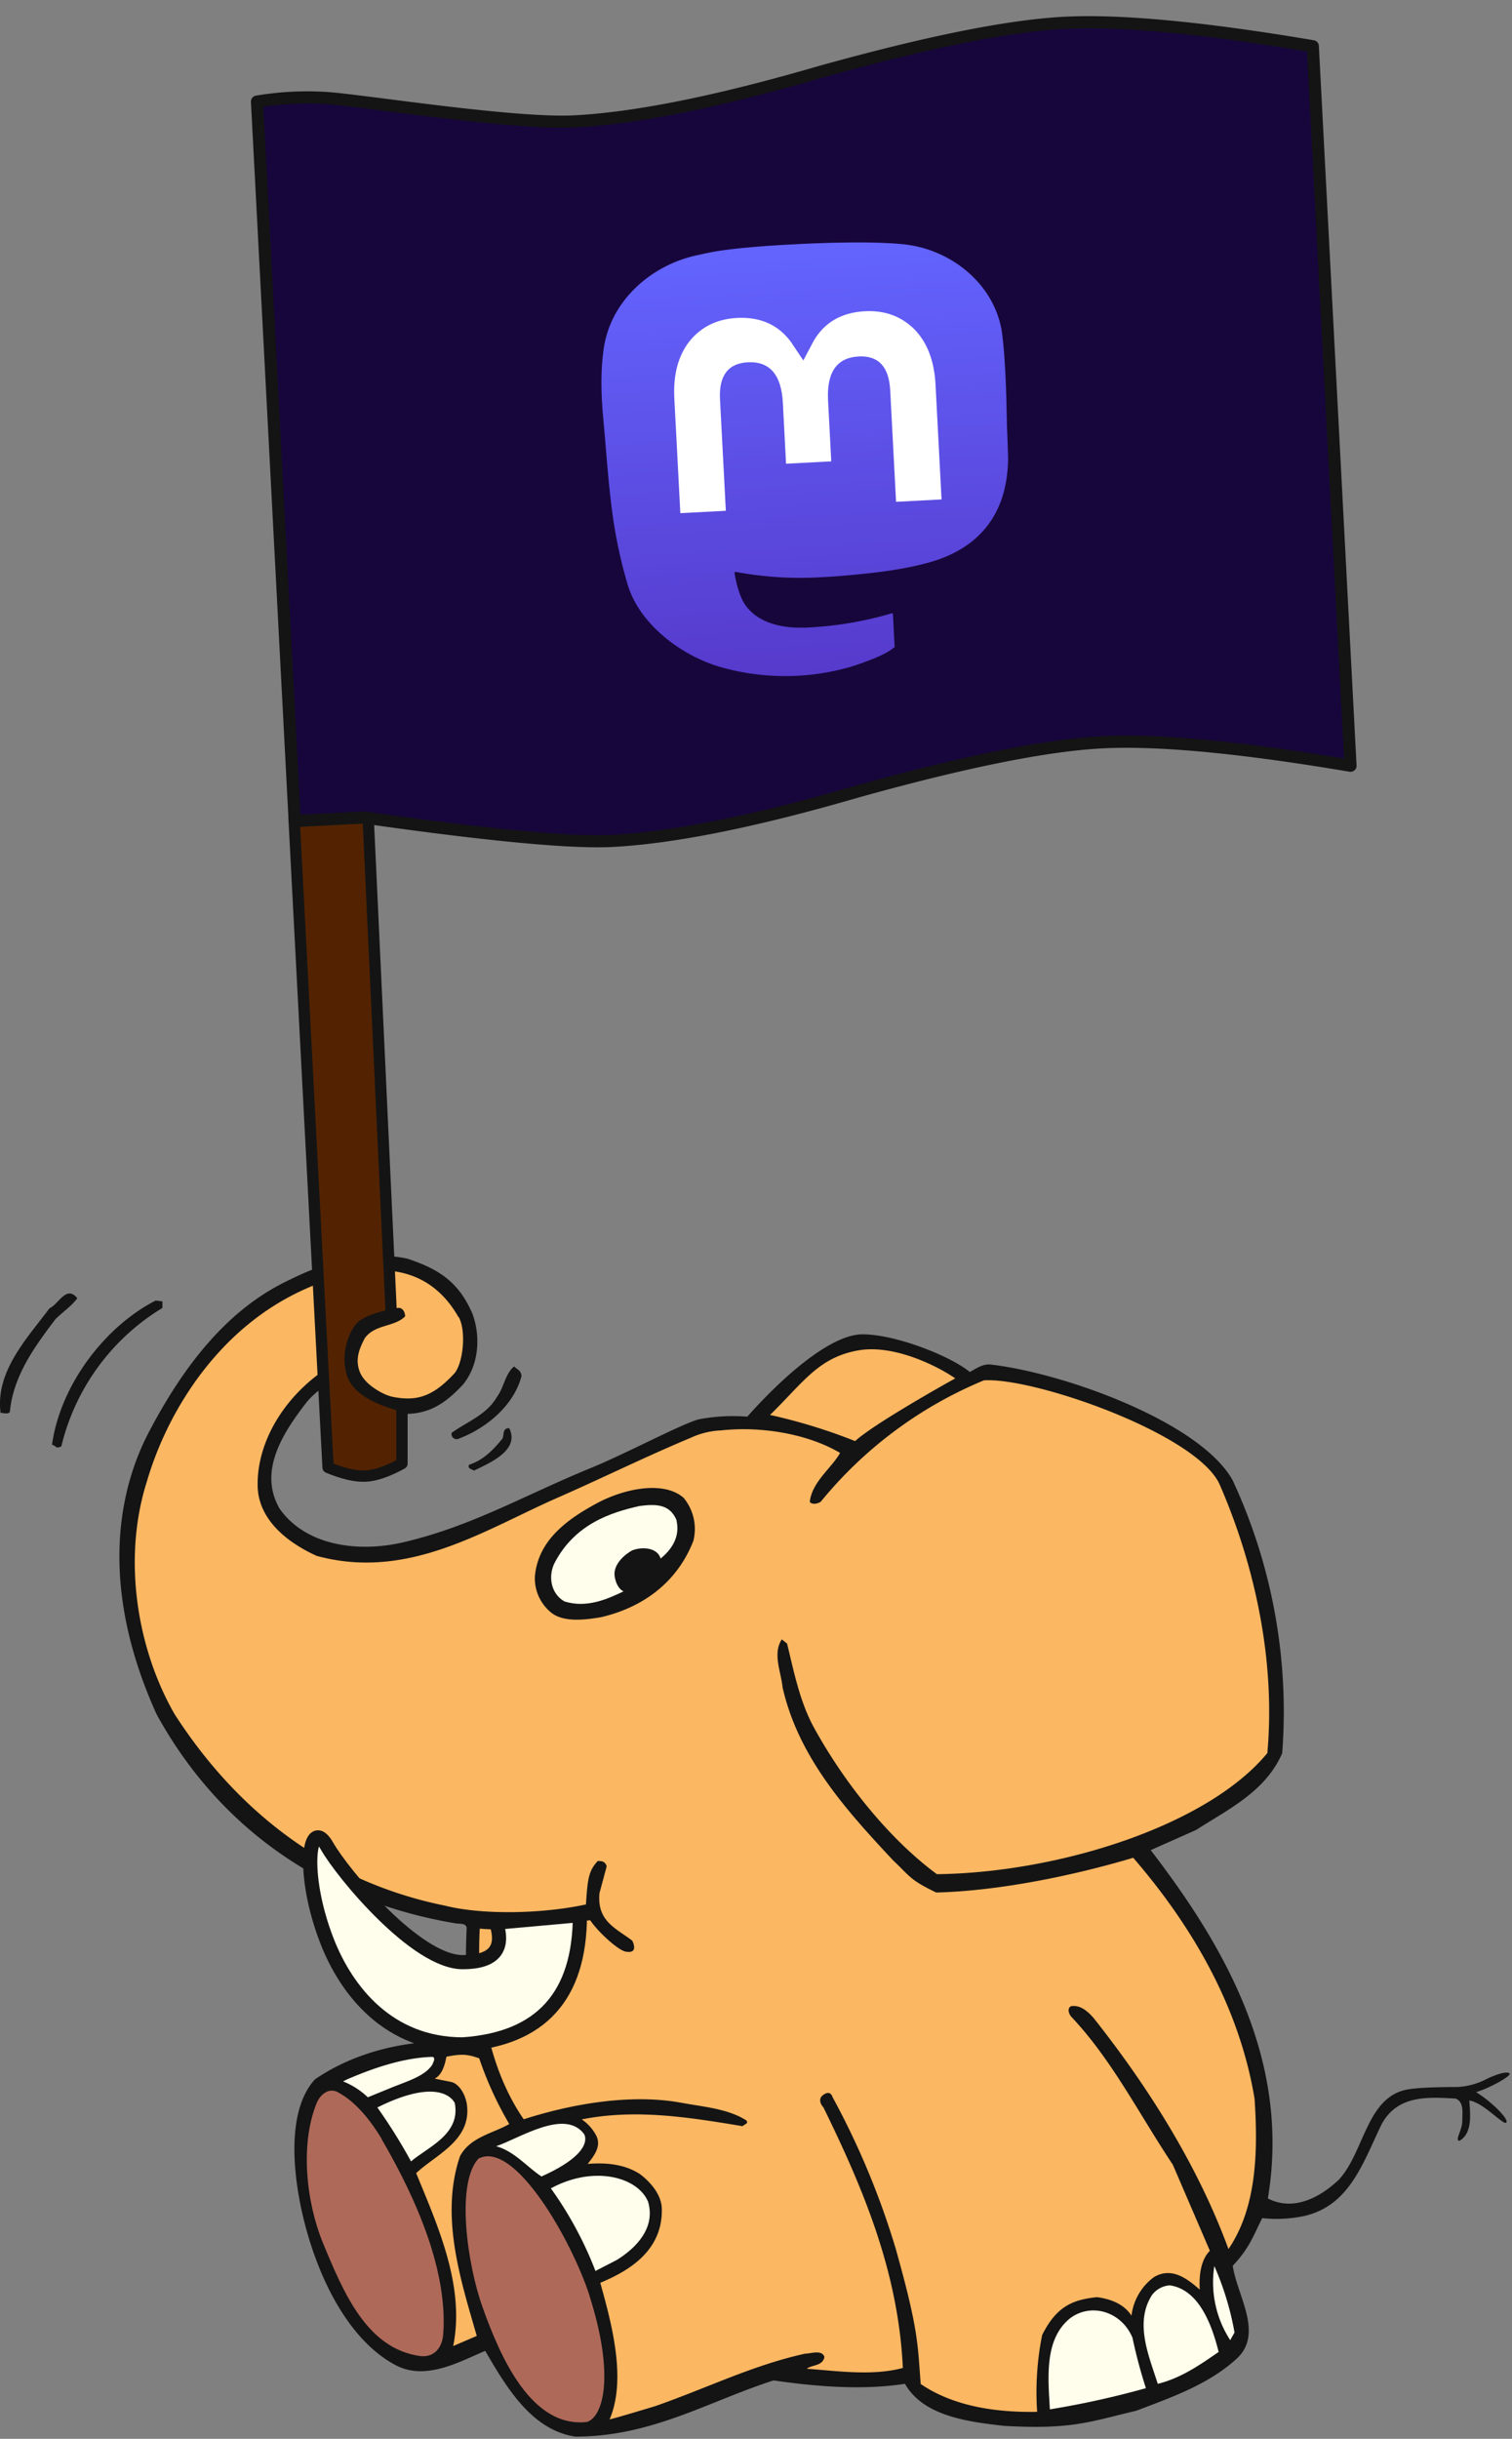 <svg xmlns="http://www.w3.org/2000/svg" xmlns:xlink="http://www.w3.org/1999/xlink" width="374" height="603"><rect width="100%" height="100%" fill="#808080" stroke="none"/><defs><linearGradient id="c" x1="50%" x2="50%" y1="0%" y2="100%"><stop offset="0%" stop-color="#6364FF"/><stop offset="100%" stop-color="#563ACC"/></linearGradient><path id="a" d="M78.21 196.14c15.2 0 35.58-3 61.1-9 26.89-6 47.26-9 61.1-9 13.86 0 34.22 3 61.11 9V9c-26.89-6-47.25-9-61.1-9-13.85 0-34.22 3-61.1 9-25.53 6-45.9 9-61.1 9C63 18 25.53 9.96 17.1 9A75.7 75.7 0 0 0 0 9v178.14h17.1c30.6 6 50.97 9 61.11 9Z"/></defs><g fill="none" fill-rule="evenodd"><path fill="#141414" fill-rule="nonzero" d="M117.01 325.26c1.68 4.8 1.71 11.9-2.45 17.03-5.24 5.63-10.18 8.61-19.35 6.73-3.93-1.88-8.13-3.33-10-8.54a19.76 19.76 0 0 0-9.39 6.25c-5.63 7.3-12.08 16.89-6.66 26.28 6.45 9.16 19.28 10.88 30.33 8.38 17.1-3.93 30.39-11.79 46.59-18.4 8.88-3.63 22.9-11.14 26.89-12.09 3.91-.73 7.9-.94 11.87-.63 9.86-11.05 21.13-20.36 28.5-20.36 8.2 0 21.75 5.36 26.54 9.31 1.63-.85 3.22-2.08 5.24-1.83 18.02 2.08 51.61 14.14 59.74 28.52a135.66 135.66 0 0 1 12.3 67.56c-4.17 9.6-13.56 13.97-21.27 18.97l-11.26 5c18.76 24.4 34.6 52.55 28.98 86.12 6.46 3.34 13.09-.42 17.51-4.59 6.26-6.67 6.83-20.1 16.57-22.26 3.4-.76 12.79-.7 12.79-.7a17.6 17.6 0 0 0 7.33-2.03s4.6-2.24 5.63-1.31c.3.69-5.24 3.75-8.34 4.6 3.44 2.06 8.12 6.54 7.51 7.5-.6.95-5.43-4.8-9.16-5.43.21 3.34.84 8.14-2.5 10-1.13-.33.78-2.54.76-5.12 0-1.92.44-4.5-1.64-5.35-6.85-.39-14.4-.94-18.33 6.37-4.58 9.39-7.85 20.15-19.23 22.68-3.39.7-6.86.88-10.3.5-2.2 4.4-3.19 7.47-7.28 11.78 1.03 7.3 7.7 16.68 1.03 22.93-7.08 6.47-16.16 9.59-24.87 12.91-11.79 2.8-15.98 4.69-32.74 3.75-8.48-.98-19.91-2.27-24.5-10.4-10.62 1.66-22.51.63-32.51-.84-16.26 5.24-30.12 13.9-49.06 13.9-10.83-1.67-17.02-12.22-22.26-21.2-6.05 2.5-14.58 7.5-22.1 3.56-12.02-6.32-19.8-22.54-23.26-38.06-2.62-11.97-3.15-25.62 3.24-32.63 10.63-7.3 24.88-10.48 39.41-9.17-2.1-8.74-2.3-19.17-1.88-28.14 0-1.46-1.88-1.05-2.92-1.3-31.27-5.25-57.76-22.44-73.8-51.7-16.28-36-6.97-60.06-1.83-69.83 8.66-16.49 19.55-30.47 34.78-37.56 7.85-3.92 18.22-7.51 29.06-5.23 8.19 2.68 12.96 6.05 16.29 13.97"/><path fill="#FCB762" fill-rule="nonzero" d="M113.46 325.63c1.87 3.34 1.18 11.06-.98 13.85-5.63 6.1-9.77 7.26-16.64 5.6-2.71-1.31-6.26-3.34-7.1-6.68-.82-2.92.42-5.42 1.47-7.5 2.5-3.54 7.3-2.72 10-5.43 0-1.03-.63-2.29-1.87-2.08-5.42.42-10.84 2.08-13.1 7.5-.56 1.82-1 3.68-1.3 5.56-12.62 6.9-20.61 19.47-20.2 31.35.42 8.55 8.14 13.97 14.6 16.89 22.75 6.17 41.46-6.44 59.62-14.4 11.05-4.85 21.7-10.12 32.94-14.82a19.64 19.64 0 0 1 7.4-1.8c9.78-1.08 21.36.76 29.5 5.56-2.09 3.75-6.9 7.09-7.5 12.09.6.84 2.07.42 2.7 0a102.87 102.87 0 0 1 40.37-30.03c12.29-.82 52.7 13.23 58.32 25.75 8.55 19.64 13.88 43.28 11.79 66.41-14.81 17.96-51.61 29.57-81.73 29.94-11.89-8.76-23.1-22.83-30.6-36.59-3.33-6.24-4.8-13.55-6.46-20.43l-1.31-1.04c-2.3 3.54-.21 7.92.2 11.89 3.94 17.3 15.64 30.23 27.32 42.74 4.18 3.93 4.06 4.78 10.67 7.96 16.05-.4 34.77-4.41 48.74-8.59 14.59 16.9 26.27 36.91 30.02 59.63.83 12.72.62 26.7-6.46 37.12-7.5-20.43-19.64-39.83-33.35-57.12-1.47-1.68-3.34-3.34-5.63-2.92-1.05.61-.42 2.08.2 2.7 10.01 10.64 16.68 23.98 25.02 36.49l9.16 21.27c-2.3 2.29-2.71 6.25-2.5 9.6-3.13-2.72-6.89-5.64-11.26-3.14a13.84 13.84 0 0 0-5.63 9.59c-1.87-2.92-5.24-4.16-8.55-4.58-6.03.62-10.03 2.3-13.55 9.37a71.8 71.8 0 0 0-1.24 18.98c-10.48.2-20.85-1.46-28.8-6.88-.77-10.1-.58-13.46-6.1-33.17a195.56 195.56 0 0 0-15.7-37.75s-.44-1.87-2.26-.59c-1.82 1.28 0 3.12 0 3.12 9.8 20.02 18.55 40.66 19.64 64.42-7.71 2.1-17.1.63-23.76.21 1.24-1.03 3.93-.61 4.37-2.92-.61-1.87-3.32-.82-4.8-.82-13.08 2.92-23.64 8.25-36.89 12.92 0 0-9.6 2.92-11.46 3.34 4.21-9.8.62-23.36-2.3-33.78 6.55-2.74 15.5-7.64 15.22-18.34-.1-3.56-2.92-6.67-5.42-8.55-3.54-2.29-7.92-2.92-12.92-2.5 1.46-1.87 3.54-4.37 2.08-7.08a10.96 10.96 0 0 0-3.54-3.93c13.55-2.71 27.1-.42 39.82 1.68.2-.42 1.66-.63.83-1.47-4.6-2.92-10.84-3.34-16.26-4.37-12.93-2.3-27.7.58-38.75 4.13-9.17-13.34-11.7-31.24-10.87-47.14 9.39.84 18.55-1.05 27.31-2.08 2.3 3.33 7.03 7.4 8.68 7.74 3.57.73 1.72-2.7 1.72-2.7-4.16-3.13-8.73-4.83-8.1-11.72l1.79-6.65c-.42-1.25-1.17-1.31-2.21-1.31-2.32 2.46-2.52 4.62-2.92 10.74-10.84 2.35-25.64 2.62-34.82.31-27.92-5.63-50.65-22.1-66.91-47.32-9.38-16.27-12.93-38.58-6.88-57.56 4.59-15.63 14.01-30.3 26.27-39.82a61.96 61.96 0 0 1 25.63-11.89c11.89-2.08 20.14 2.25 25.14 11"/><path fill="#FCB762" fill-rule="nonzero" d="M236.24 340.83c-4.34 2.39-20.46 11.55-24.72 15.48a137.54 137.54 0 0 0-21.05-6.47c8.34-8.13 12.07-14.4 22.26-16.03 8.65-1.3 19.15 3.93 23.57 7"/><path fill="#141414" fill-rule="nonzero" d="M169.24 370.52A12.04 12.04 0 0 1 171.5 381c-4.17 10.63-12.93 16.57-22.93 18.87-3.76.62-8.97 1.3-12.09-1.04a10.94 10.94 0 0 1-4.18-8.97c.75-9.17 8.28-14.4 15.62-18.33 6.9-3.62 16.51-5.45 21.3-1.08"/><path fill="#FFFDEB" fill-rule="nonzero" d="M167.34 375.95c.95 4.12-1.31 7.26-3.93 9.4-.77-2.63-4.36-3.05-7.07-2.01-1.87 1.05-4.82 3.55-4.28 6.55s2.18 3.57 2.18 3.57c-4.18 2-9.16 4.17-14.6 2.5-3.52-1.97-4.1-6.47-2.38-9.69 5.02-9.44 13.74-12.32 21.03-13.93 3.82-.47 7.42-.56 9.09 3.6"/><path fill="#FCB762" fill-rule="nonzero" d="M118.55 508.96a86.84 86.84 0 0 0 7.42 16.2c-3.93 2.29-9.7 3.2-12.2 7.99-5 14.8.2 30.64 4.16 44.4l-5.83 2.5c2.97-14.7-3.76-29.6-9.16-42.74 4.79-4.58 13.97-8.13 12.5-17.3-.42-2.1-1.66-4.6-3.75-5.24l-4.17-.83c2.1-1.05 2.62-4.13 2.92-5.43 3.34-.62 4.84-.77 8.13.42"/><path fill="#FFFDEB" fill-rule="nonzero" d="M107.09 510.2c-1.64 3.06-6.46 4.4-10.48 6.05l-5.63 2.3a18.94 18.94 0 0 0-6.13-3.93l.92-.46c6.26-2.71 13.87-5.4 21.17-5.6 0 0 .96 0 .1 1.63"/><path fill="#AF6959" fill-rule="nonzero" d="M94.37 528.86c8.88 15.2 16.56 33.14 15.23 48.7-.45 3.36-2.51 5.23-5.42 5-13.36-1.67-19.18-15.63-24.29-27.98-4.1-9.94-5.73-24.35-1.57-34.57.84-2.1 3.13-4.17 5.63-2.5 4.16 2.3 7.86 6.97 10.48 11.35"/><path fill="#FFFDEB" fill-rule="nonzero" d="M112.5 520c1.47 7.71-6.66 10.84-10.83 14.4-2.51-4.6-5.3-9.06-8.33-13.34 16.4-8.15 19.17-1.03 19.17-1.03M133.98 538.15c-3.33-2.08-6.67-6.26-11.25-7.5 5.62-1.88 16.96-9.4 21.73-3.03 0 0 3.13 4.4-10.47 10.48"/><path fill="#AF6959" fill-rule="nonzero" d="M145.83 567.7c6.3 19.73 3.35 29.78-.6 31.12-13.75 1.6-21.45-15.95-25.89-28.43-3.74-10.48-6.64-30.49-1-36.67 8.95-4.71 23.17 20.43 27.5 33.93"/><path fill="#FFFDEB" fill-rule="nonzero" d="M160.25 544.2c2.09 6.66-3.05 11.72-7.72 14.59l-5.24 2.7a91.21 91.21 0 0 0-11.03-20.42c10.47-5.7 21.26-2.92 23.97 3.13M305.35 576.73l-1.05 1.87a26.2 26.2 0 0 1-3.93-18.33c2.32 5.27 4 10.8 5 16.47M301.38 581.55c-4.8 3.34-9.38 6.46-15 7.85-2.1-6.68-5.84-15-1.47-21.9a5.96 5.96 0 0 1 4.45-2.45c7.3 1.04 10.47 10 12.08 16.47M280.12 577.97c.89 4.23 2 8.4 3.33 12.5a218.03 218.03 0 0 1-23.76 5.24c-.42-7.72-1.46-17.3 5-22.52 5.24-3.93 12.72-1.66 15.43 4.8"/><path fill="#532301" stroke="#141414" stroke-linejoin="round" stroke-width="2.8" d="M99.43 347.6c-7.14-1.9-11.24-4.57-12.3-8-1.57-5.16.76-10.52 2.65-11.93 1.26-.94 3.6-1.8 7.01-2.6l-5.77-123.82c-3.87.53-6.85.85-8.94.96-2.1.1-5.21.1-9.35 0l8.42 160.61c3.72 1.55 6.81 2.26 9.28 2.14 2.47-.13 5.47-1.16 9-3.1V347.6Z"/><g transform="rotate(-3 339.59 -1196.7)"><mask id="b" fill="#fff"><use xlink:href="#a"/></mask><use xlink:href="#a" fill="#17063B" stroke="#141414" stroke-linejoin="round" stroke-width="3"/><g fill-rule="nonzero" mask="url(#b)"><path fill="url(#c)" d="M99.6 23.6C98.06 12.13 88.08 3.11 76.25 1.36c-2-.3-9.56-1.37-27.07-1.37h-.13C31.52 0 27.77 1.08 25.77 1.37c-11.5 1.7-22 9.8-24.55 21.4C0 28.46-.14 34.78.1 40.6c.33 8.32.39 16.62 1.15 24.9.52 5.51 1.43 10.97 2.72 16.35 2.42 9.93 12.23 18.19 21.83 21.56a58.55 58.55 0 0 0 31.95 1.69c1.16-.28 2.31-.6 3.45-.95 2.58-.82 5.6-1.73 7.81-3.34a.25.25 0 0 0 .1-.2V92.6a.24.24 0 0 0-.29-.23 88.53 88.53 0 0 1-20.72 2.42c-12.02 0-15.25-5.7-16.17-8.07a25.03 25.03 0 0 1-1.4-6.37.23.23 0 0 1 .17-.24h.11a86.84 86.84 0 0 0 20.4 2.43c1.64 0 3.29 0 4.94-.05 6.9-.2 14.19-.54 20.99-1.87l.48-.1c10.72-2.07 20.92-8.53 21.96-24.89.04-.64.13-6.74.13-7.41 0-2.27.73-16.11-.1-24.62Z" transform="translate(81.34 51.2)"/><path fill="#FFF" d="M163.95 87.65v28.44h-11.27V88.5c0-5.82-2.42-8.78-7.35-8.78-5.42 0-8.13 3.5-8.13 10.43v15.11H126v-15.1c0-6.93-2.72-10.44-8.14-10.44-4.9 0-7.34 2.96-7.34 8.78v27.6H99.25V87.65c0-5.81 1.49-10.43 4.46-13.85 3.06-3.42 7.07-5.17 12.06-5.17 5.77 0 10.13 2.22 13.03 6.65l2.8 4.7 2.82-4.7c2.9-4.43 7.26-6.65 13.02-6.65 4.98 0 9 1.75 12.07 5.17 2.96 3.42 4.44 8.03 4.44 13.85Z"/></g></g><path fill="#FFFDEB" stroke="#141414" stroke-width="3.5" d="M122.73 475.37c2.16 6.51-.6 9.77-8.28 9.77-11.51 0-29.67-21.86-33.55-28.68-4.43-7.8-6.57 6.61 0 23.48 4.8 12.3 15.22 25.53 33.55 25.53 19.32-1.3 28.99-11.95 28.99-31.96l-20.7 1.86Z"/><path fill="#141414" fill-rule="nonzero" d="M127.2 337.83c-2.26 1.8-2.55 5.3-4.32 7.62-2.5 4.32-7.24 6.02-11.15 8.8a1.26 1.26 0 0 0 1.84 1.42c7.05-2.7 13.57-8.35 15.43-15.43-.1-1.44-1.14-1.66-1.85-2.42M125.94 353.11c-1.78.03-1.15 1.64-1.68 2.61-2.29 2.8-4.67 5.27-8.26 6.45-.33 1.08.61.97 1.24 1.44 4.15-2.02 11.42-5.11 8.7-10.53M19.12 320.95c-1.25 1.88-3.54 3.34-5.42 5.24-5.24 6.88-10.48 14.18-11.26 22.93-.62.63-1.46.21-2.3.21-1.3-10.21 6.47-18.33 12.1-25.85 2.3-1.05 4.17-5.84 6.88-2.5M40.17 323.39a55 55 0 0 0-25 34.23c-1.47.63-1.05 0-2.3-.42 2.08-15 13.34-29.4 25.64-35.64l1.66.2v1.63Z"/></g></svg>